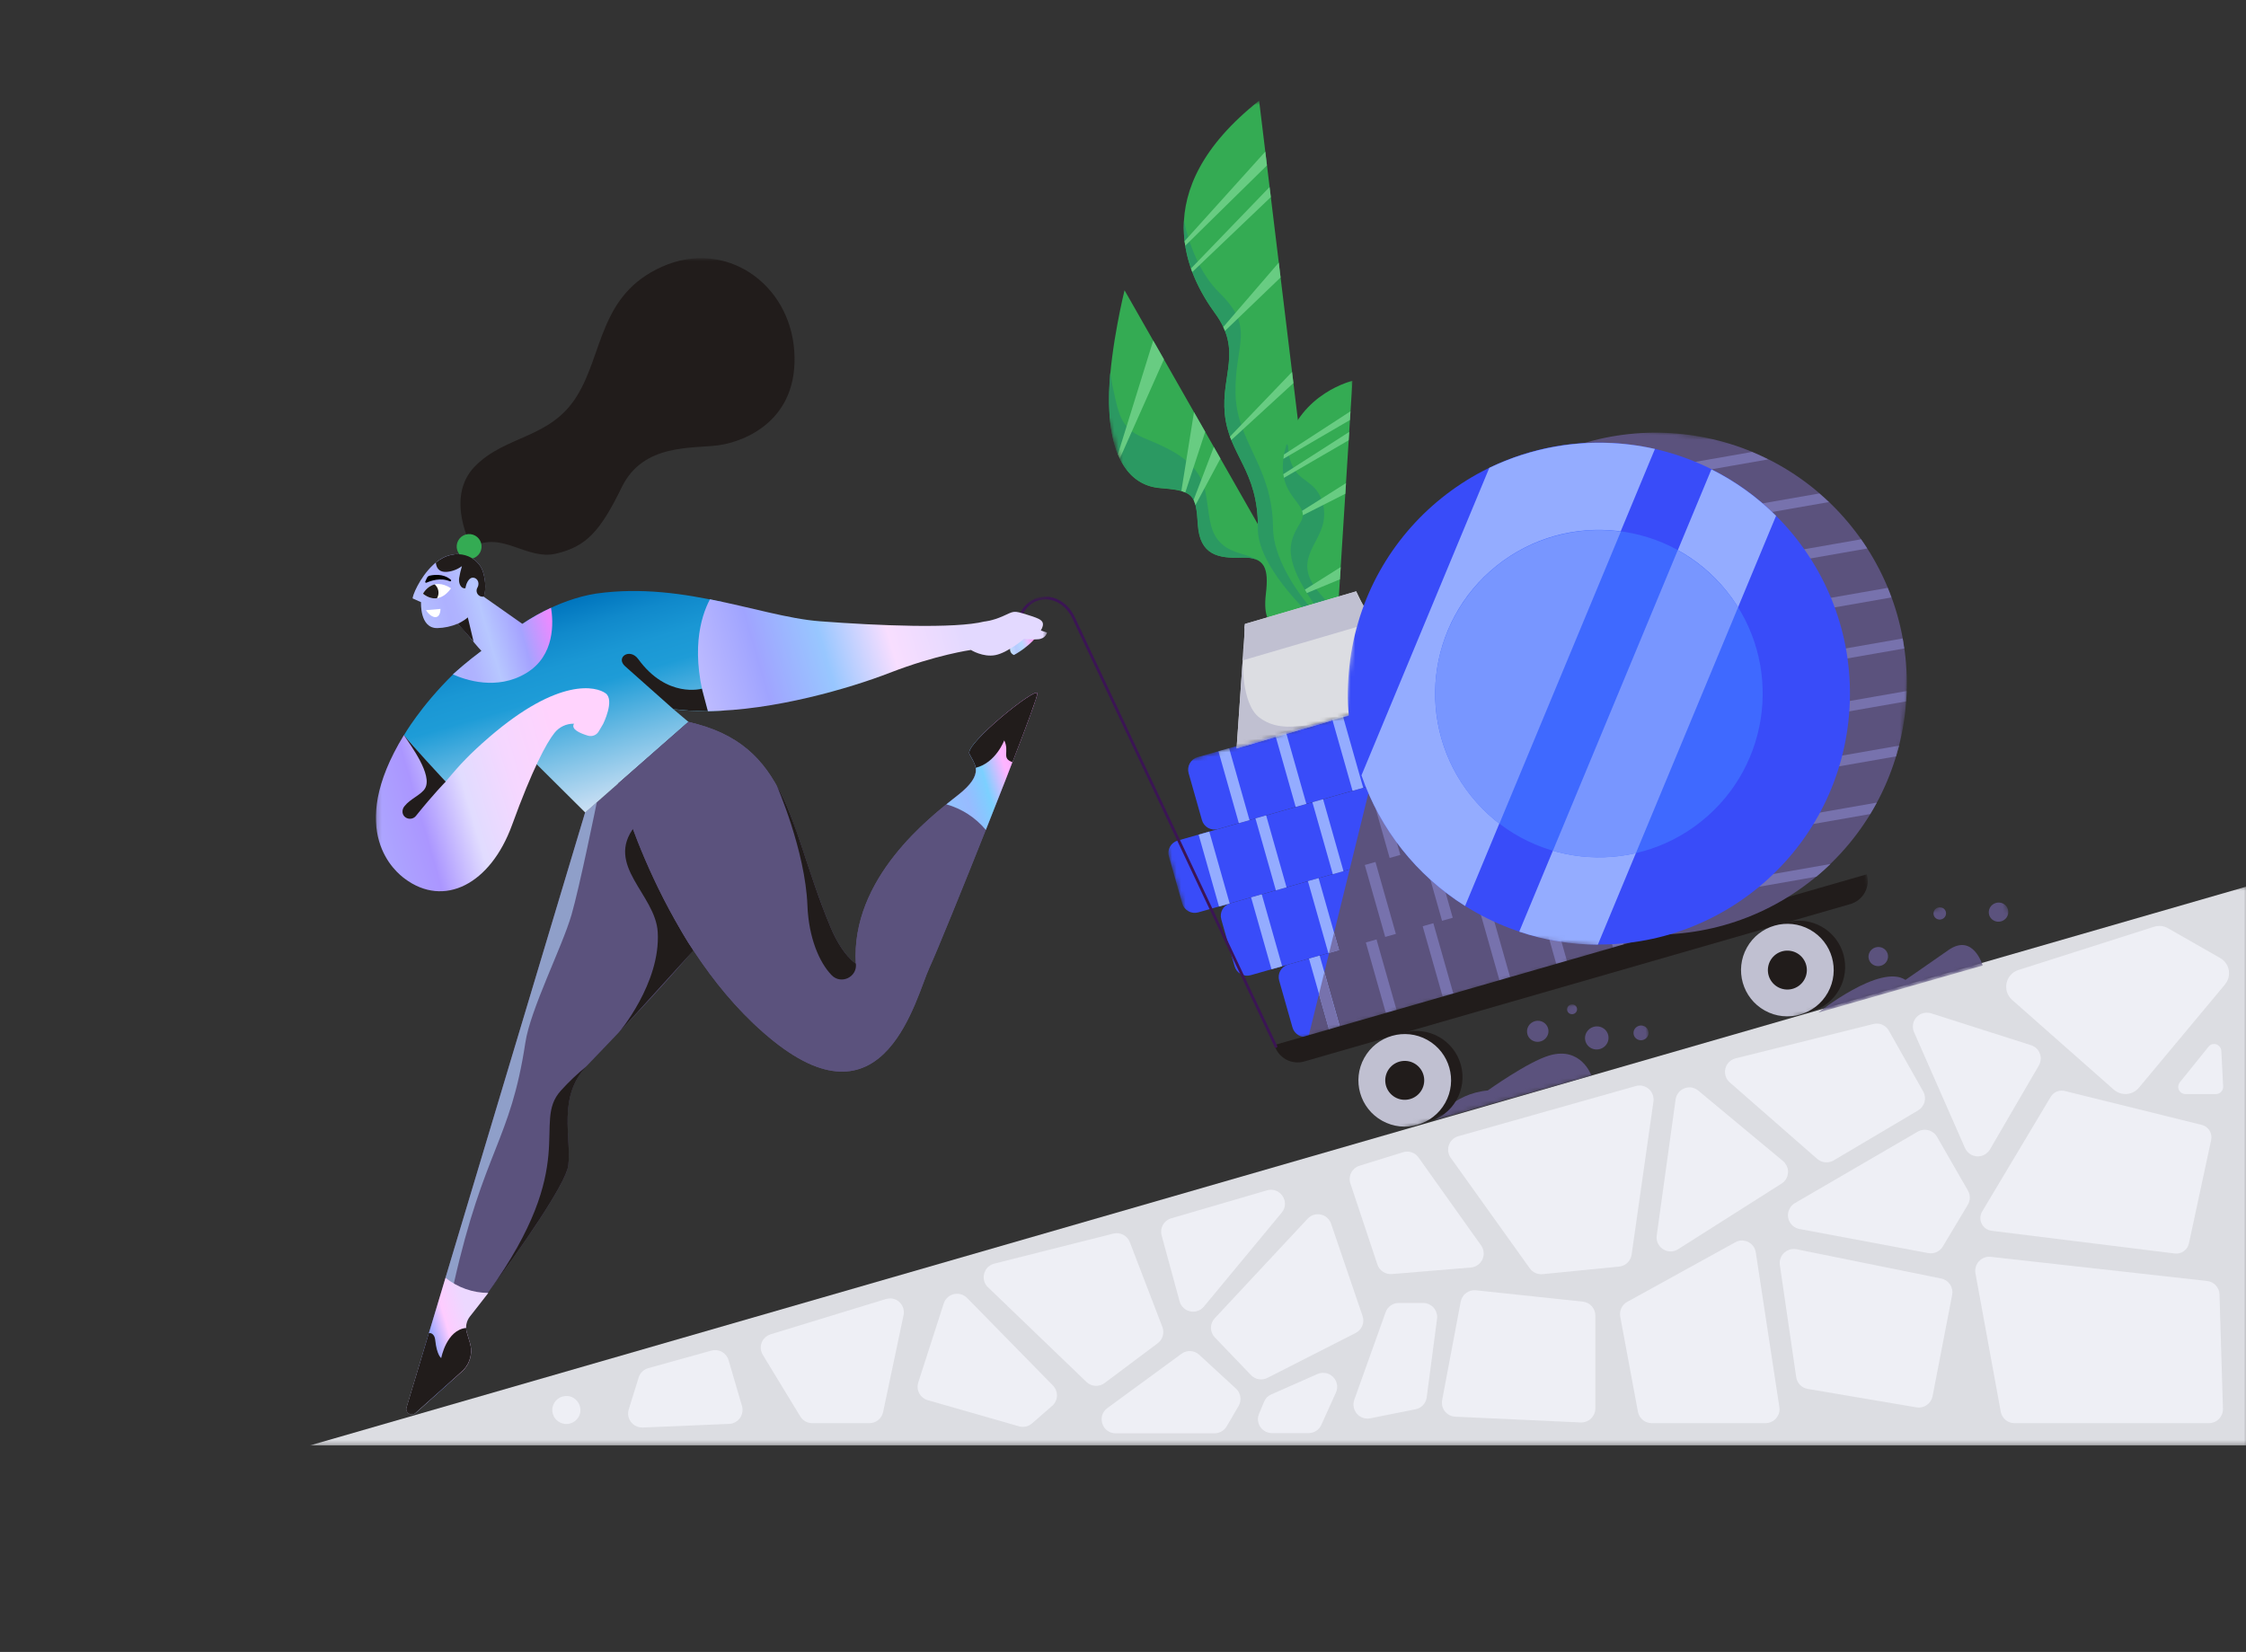 <svg width="503" height="370" viewBox="0 0 503 370" fill="none" xmlns="http://www.w3.org/2000/svg">
<rect x="0" y="0" width="503" height="370" fill="#333333" stroke="none"/>
<mask id="mask0_3060_2103" style="mask-type:luminance" maskUnits="userSpaceOnUse" x="256" y="138" width="140" height="100">
<path d="M376.971 138.644L256.392 172.852L274.695 237.368L395.274 203.161L376.971 138.644Z" fill="white"/>
</mask>
<g mask="url(#mask0_3060_2103)">
<path d="M288.476 216.034L387.883 187.749C388.624 187.541 389.417 187.636 390.088 188.012C390.76 188.388 391.256 189.014 391.467 189.755L394.453 200.271C394.66 201.012 394.566 201.806 394.191 202.478C393.816 203.15 393.19 203.646 392.45 203.857L293.043 232.142C292.302 232.35 291.51 232.255 290.838 231.879C290.166 231.503 289.671 230.876 289.459 230.136L286.474 219.62C286.266 218.879 286.36 218.085 286.735 217.413C287.11 216.741 287.736 216.245 288.476 216.034Z" fill="#394CF9"/>
<path d="M275.51 202.316L374.917 174.031C375.657 173.823 376.45 173.918 377.122 174.294C377.794 174.67 378.289 175.297 378.501 176.037L381.486 186.553C381.694 187.295 381.6 188.088 381.225 188.76C380.85 189.432 380.223 189.928 379.484 190.139L280.077 218.424C279.336 218.632 278.543 218.537 277.871 218.161C277.2 217.785 276.704 217.159 276.493 216.418L273.507 205.902C273.299 205.161 273.393 204.367 273.769 203.695C274.144 203.023 274.77 202.527 275.51 202.316Z" fill="#394CF9"/>
<path d="M263.758 188.262L363.164 159.977C363.905 159.77 364.698 159.864 365.37 160.24C366.042 160.616 366.537 161.243 366.749 161.984L369.734 172.499C369.942 173.241 369.848 174.034 369.473 174.706C369.097 175.378 368.471 175.874 367.731 176.085L268.345 204.351C267.604 204.559 266.811 204.464 266.14 204.088C265.468 203.712 264.972 203.085 264.761 202.344L261.776 191.828C261.566 191.092 261.657 190.303 262.029 189.634C262.401 188.966 263.023 188.472 263.758 188.262Z" fill="#394CF9"/>
<path d="M268.198 169.587L367.605 141.302C368.345 141.094 369.138 141.188 369.81 141.564C370.482 141.94 370.977 142.567 371.189 143.308L374.174 153.824C374.382 154.565 374.288 155.359 373.913 156.031C373.537 156.703 372.911 157.198 372.172 157.41L272.765 185.695C272.024 185.902 271.231 185.808 270.56 185.432C269.888 185.056 269.392 184.43 269.181 183.689L266.196 173.173C265.987 172.432 266.081 171.638 266.456 170.966C266.832 170.294 267.458 169.798 268.198 169.587Z" fill="#394CF9"/>
<path d="M311.475 157.282L376.521 208.4L293.045 232.163L311.475 157.282Z" fill="#5B527D"/>
<path d="M295.542 214.024L293.151 214.702L297.722 230.812L300.112 230.133L295.542 214.024Z" fill="#94ACFF"/>
<path d="M295.387 222.653L297.7 230.839L300.109 230.147L296.589 217.767L295.387 222.653Z" fill="#7772AD"/>
<path d="M308.277 210.409L305.886 211.087L310.456 227.196L312.847 226.518L308.277 210.409Z" fill="#7772AD"/>
<path d="M321.007 206.776L318.616 207.454L323.186 223.564L325.577 222.885L321.007 206.776Z" fill="#7772AD"/>
<path d="M333.736 203.142L331.345 203.82L335.915 219.93L338.306 219.252L333.736 203.142Z" fill="#7772AD"/>
<path d="M346.472 199.529L344.081 200.207L348.651 216.317L351.042 215.638L346.472 199.529Z" fill="#7772AD"/>
<path d="M359.206 195.914L356.815 196.592L361.385 212.701L363.776 212.023L359.206 195.914Z" fill="#7772AD"/>
<path d="M282.576 200.308L280.186 200.986L284.756 217.096L287.146 216.418L282.576 200.308Z" fill="#94ACFF"/>
<path d="M295.304 196.673L292.913 197.352L297.483 213.461L299.874 212.783L295.304 196.673Z" fill="#94ACFF"/>
<path d="M308.04 193.06L305.649 193.738L310.22 209.848L312.61 209.17L308.04 193.06Z" fill="#7772AD"/>
<path d="M320.775 189.446L318.384 190.124L322.954 206.234L325.345 205.555L320.775 189.446Z" fill="#7772AD"/>
<path d="M270.826 186.256L268.436 186.935L273.006 203.044L275.396 202.366L270.826 186.256Z" fill="#94ACFF"/>
<path d="M283.555 182.622L281.165 183.3L285.735 199.409L288.125 198.731L283.555 182.622Z" fill="#94ACFF"/>
<path d="M296.309 179.002L293.918 179.681L298.489 195.79L300.879 195.112L296.309 179.002Z" fill="#94ACFF"/>
<path d="M309.038 175.369L306.647 176.047L311.217 192.156L313.608 191.478L309.038 175.369Z" fill="#7772AD"/>
<path d="M275.263 167.578L272.872 168.256L277.442 184.365L279.833 183.687L275.263 167.578Z" fill="#94ACFF"/>
<path d="M287.992 163.944L285.602 164.622L290.172 180.732L292.562 180.053L287.992 163.944Z" fill="#94ACFF"/>
<path d="M300.727 160.33L298.336 161.008L302.907 177.117L305.297 176.439L300.727 160.33Z" fill="#94ACFF"/>
<path d="M371.954 192.275L369.563 192.953L374.133 209.063L376.524 208.384L371.954 192.275Z" fill="#94ACFF"/>
<path d="M384.689 188.662L382.298 189.34L386.868 205.449L389.259 204.771L384.689 188.662Z" fill="#94ACFF"/>
<path d="M333.523 185.807L331.132 186.485L335.703 202.595L338.093 201.917L333.523 185.807Z" fill="#7772AD"/>
<path d="M346.256 182.193L343.866 182.871L348.436 198.981L350.827 198.302L346.256 182.193Z" fill="#94ACFF"/>
<path d="M358.986 178.559L356.596 179.237L361.166 195.347L363.557 194.669L358.986 178.559Z" fill="#94ACFF"/>
<path d="M371.721 174.946L369.331 175.624L373.901 191.734L376.291 191.055L371.721 174.946Z" fill="#94ACFF"/>
<path d="M321.772 171.754L319.381 172.433L323.952 188.542L326.342 187.864L321.772 171.754Z" fill="#94ACFF"/>
<path d="M334.502 168.122L332.111 168.8L336.681 184.909L339.072 184.231L334.502 168.122Z" fill="#94ACFF"/>
<path d="M347.236 164.507L344.846 165.186L349.416 181.295L351.807 180.617L347.236 164.507Z" fill="#94ACFF"/>
<path d="M359.965 160.874L357.574 161.552L362.144 177.661L364.535 176.983L359.965 160.874Z" fill="#94ACFF"/>
<path d="M313.456 156.697L311.065 157.375L315.635 173.485L318.026 172.806L313.456 156.697Z" fill="#94ACFF"/>
<path d="M326.191 153.083L323.8 153.761L328.37 169.87L330.761 169.192L326.191 153.083Z" fill="#94ACFF"/>
<path d="M338.94 149.444L336.549 150.122L341.119 166.232L343.51 165.553L338.94 149.444Z" fill="#94ACFF"/>
<path d="M351.674 145.829L349.284 146.507L353.854 162.616L356.245 161.938L351.674 145.829Z" fill="#94ACFF"/>
<path d="M364.409 142.215L362.018 142.894L366.588 159.003L368.979 158.325L364.409 142.215Z" fill="#94ACFF"/>
<path d="M299.894 212.815L298.767 208.905L297.647 213.447L299.894 212.815Z" fill="#7772AD"/>
</g>
<mask id="mask1_3060_2103" style="mask-type:luminance" maskUnits="userSpaceOnUse" x="69" y="198" width="435" height="126">
<path d="M503.663 198.412H69.375V323.75H503.663V198.412Z" fill="white"/>
</mask>
<g mask="url(#mask1_3060_2103)">
<path d="M69.375 323.75L503.663 198.412V323.75H69.375Z" fill="#DCDDE2"/>
<path d="M485.527 207.901L497.223 214.576C497.672 214.831 498.067 215.172 498.383 215.58C498.7 215.988 498.933 216.455 499.068 216.952C499.203 217.45 499.239 217.97 499.172 218.482C499.105 218.993 498.938 219.487 498.679 219.933C498.564 220.131 498.434 220.321 498.292 220.501L479.02 243.612C478.69 244.011 478.284 244.341 477.826 244.583C477.367 244.825 476.865 244.973 476.348 245.02C475.832 245.066 475.311 245.01 474.817 244.854C474.322 244.698 473.864 244.445 473.468 244.111C473.445 244.088 473.399 244.066 473.377 244.043L450.622 223.952C449.839 223.258 449.364 222.284 449.3 221.241C449.236 220.199 449.589 219.173 450.281 218.39C450.751 217.86 451.357 217.468 452.033 217.255L482.365 207.584C482.884 207.409 483.435 207.346 483.98 207.401C484.526 207.456 485.053 207.627 485.527 207.901Z" fill="#EEEFF5"/>
<path d="M432.532 226.971L454.854 234.1C455.248 234.222 455.613 234.421 455.928 234.686C456.244 234.95 456.503 235.275 456.692 235.64C456.88 236.006 456.994 236.405 457.026 236.815C457.058 237.224 457.008 237.637 456.88 238.027C456.812 238.241 456.72 238.447 456.606 238.64L445.662 257.437C445.241 258.156 444.553 258.678 443.746 258.891C442.94 259.104 442.083 258.989 441.361 258.572C440.789 258.233 440.336 257.726 440.064 257.119L428.664 231.194C428.497 230.817 428.407 230.411 428.398 229.999C428.389 229.587 428.461 229.177 428.611 228.793C428.761 228.409 428.986 228.058 429.272 227.761C429.559 227.464 429.901 227.227 430.28 227.062C430.997 226.772 431.794 226.74 432.532 226.971Z" fill="#EEEFF5"/>
<path d="M459.269 245.654L443.91 271.353C443.668 271.763 443.531 272.227 443.513 272.702C443.494 273.178 443.595 273.651 443.804 274.078C444.014 274.506 444.327 274.874 444.715 275.152C445.102 275.429 445.553 275.606 446.026 275.666L487.052 280.752C487.765 280.838 488.485 280.656 489.07 280.24C489.655 279.824 490.064 279.205 490.215 278.504L495.198 255.325C495.355 254.598 495.222 253.838 494.827 253.206C494.432 252.575 493.806 252.122 493.082 251.943L462.432 244.36C461.835 244.205 461.205 244.248 460.634 244.481C460.064 244.714 459.585 245.126 459.269 245.654Z" fill="#EEEFF5"/>
<path d="M494.584 234.463L488.167 242.431C488.035 242.595 487.936 242.783 487.877 242.984C487.818 243.186 487.8 243.398 487.823 243.607C487.847 243.816 487.911 244.018 488.013 244.202C488.115 244.386 488.253 244.548 488.418 244.678C488.701 244.907 489.054 245.035 489.419 245.042H496.268C496.696 245.04 497.106 244.87 497.408 244.568C497.711 244.266 497.882 243.857 497.883 243.43V243.339L497.474 235.371C497.45 234.945 497.261 234.546 496.946 234.257C496.632 233.969 496.217 233.814 495.79 233.827C495.554 233.837 495.324 233.9 495.115 234.01C494.907 234.12 494.725 234.274 494.584 234.463Z" fill="#EEEFF5"/>
<path d="M442.409 285.201L448.074 316.19C448.205 316.912 448.587 317.566 449.153 318.035C449.719 318.504 450.433 318.759 451.169 318.755H494.698C495.53 318.753 496.328 318.423 496.916 317.835C497.505 317.248 497.836 316.452 497.838 315.622V315.531L497.064 289.923C497.043 289.168 496.747 288.445 496.232 287.89C495.718 287.335 495.019 286.985 494.265 286.904L445.844 281.501C445.435 281.455 445.02 281.49 444.624 281.605C444.229 281.719 443.859 281.911 443.538 282.168C443.216 282.426 442.949 282.744 442.751 283.105C442.554 283.465 442.429 283.862 442.386 284.271C442.336 284.58 442.344 284.895 442.409 285.201Z" fill="#EEEFF5"/>
<path d="M419.54 229.354L388.685 237.05C388.131 237.188 387.624 237.476 387.222 237.881C386.819 238.286 386.535 238.793 386.402 239.348C386.268 239.903 386.289 240.484 386.463 241.027C386.637 241.571 386.957 242.056 387.388 242.431L406.98 259.571C407.478 260.002 408.1 260.267 408.757 260.328C409.414 260.389 410.074 260.243 410.643 259.911L429.575 248.696C430.279 248.28 430.793 247.605 431.005 246.816C431.218 246.027 431.113 245.187 430.713 244.474L423.022 230.853C422.69 230.253 422.168 229.781 421.538 229.509C420.908 229.238 420.205 229.184 419.54 229.354Z" fill="#EEEFF5"/>
<path d="M433.807 254.621L440.724 266.653C441.006 267.137 441.152 267.687 441.148 268.246C441.144 268.805 440.99 269.352 440.701 269.832L435.104 279.185C434.777 279.738 434.286 280.176 433.7 280.44C433.113 280.704 432.459 280.781 431.827 280.66L402.975 275.257C402.57 275.182 402.183 275.027 401.838 274.803C401.493 274.578 401.196 274.288 400.963 273.948C400.731 273.609 400.568 273.227 400.483 272.824C400.399 272.422 400.395 272.006 400.472 271.602C400.559 271.162 400.738 270.744 400.996 270.377C401.255 270.009 401.588 269.7 401.974 269.468L429.484 253.464C429.844 253.256 430.241 253.122 430.653 253.068C431.065 253.014 431.484 253.041 431.886 253.149C432.287 253.256 432.663 253.442 432.993 253.694C433.323 253.947 433.599 254.262 433.807 254.621Z" fill="#EEEFF5"/>
<path d="M380.336 244.27L399.313 260.048C399.951 260.579 400.353 261.34 400.43 262.166C400.506 262.991 400.252 263.813 399.722 264.452C399.513 264.699 399.267 264.913 398.994 265.088L375.808 279.799C375.46 280.021 375.072 280.172 374.666 280.243C374.26 280.314 373.844 280.304 373.441 280.213C373.039 280.122 372.659 279.952 372.323 279.714C371.987 279.475 371.702 279.172 371.484 278.822C371.078 278.198 370.916 277.447 371.029 276.711L375.262 246.222C375.382 245.402 375.823 244.662 376.488 244.164C377.153 243.667 377.988 243.452 378.811 243.566C379.373 243.662 379.899 243.905 380.336 244.27Z" fill="#EEEFF5"/>
<path d="M366.34 243.249L326.589 254.486C325.789 254.712 325.113 255.246 324.708 255.97C324.302 256.693 324.201 257.548 324.427 258.345C324.518 258.689 324.672 259.012 324.882 259.299L342.608 284.089C342.93 284.537 343.365 284.891 343.868 285.118C344.371 285.345 344.925 285.437 345.475 285.383L362.609 283.681C363.308 283.611 363.964 283.309 364.472 282.824C364.979 282.338 365.309 281.697 365.407 281.002L370.299 246.699C370.414 245.878 370.199 245.044 369.7 244.381C369.201 243.718 368.46 243.278 367.637 243.158C367.204 243.086 366.759 243.117 366.34 243.249Z" fill="#EEEFF5"/>
<path d="M388.594 278.255L364.429 291.581C363.853 291.9 363.391 292.391 363.109 292.986C362.828 293.58 362.74 294.248 362.859 294.895L366.819 316.19C366.953 316.91 367.336 317.561 367.902 318.03C368.467 318.498 369.178 318.755 369.913 318.755H395.398C396.23 318.753 397.028 318.423 397.617 317.836C398.205 317.248 398.536 316.453 398.538 315.622C398.534 315.462 398.519 315.303 398.493 315.145L393.214 280.502C393.152 280.095 393.011 279.704 392.799 279.352C392.586 278.999 392.306 278.692 391.974 278.447C391.642 278.203 391.266 278.026 390.865 277.926C390.465 277.827 390.049 277.808 389.641 277.869C389.273 277.939 388.92 278.07 388.594 278.255Z" fill="#EEEFF5"/>
<path d="M402.338 279.798L434.74 286.359C435.548 286.524 436.259 287 436.719 287.684C437.179 288.368 437.351 289.205 437.197 290.014L432.805 312.716C432.648 313.521 432.181 314.232 431.506 314.699C430.83 315.165 429.998 315.35 429.188 315.213L404.841 311.082C404.187 310.973 403.585 310.659 403.123 310.185C402.66 309.712 402.361 309.103 402.269 308.448L398.606 283.34C398.486 282.519 398.696 281.683 399.19 281.016C399.684 280.348 400.423 279.902 401.245 279.776C401.608 279.715 401.978 279.723 402.338 279.798Z" fill="#EEEFF5"/>
<path d="M330.548 288.993L354.486 291.536C355.255 291.618 355.966 291.981 356.483 292.555C357 293.129 357.285 293.874 357.284 294.646V315.463C357.283 316.294 356.951 317.09 356.363 317.677C355.774 318.264 354.977 318.595 354.144 318.596H354.008L325.906 317.302C325.495 317.283 325.092 317.184 324.72 317.009C324.348 316.834 324.013 316.588 323.737 316.284C323.46 315.981 323.246 315.626 323.106 315.239C322.967 314.853 322.906 314.443 322.925 314.033C322.929 313.888 322.945 313.744 322.971 313.602L327.135 291.536C327.278 290.761 327.71 290.069 328.342 289.597C328.975 289.126 329.763 288.91 330.548 288.993Z" fill="#EEEFF5"/>
<path d="M329.433 283.885L311.707 285.361C311.007 285.414 310.31 285.233 309.724 284.847C309.139 284.46 308.7 283.89 308.476 283.227L302.423 265.065C302.161 264.279 302.223 263.422 302.594 262.681C302.965 261.941 303.616 261.377 304.403 261.115C304.426 261.115 304.448 261.092 304.471 261.092L314.21 258.073C314.84 257.873 315.519 257.88 316.145 258.092C316.772 258.305 317.313 258.712 317.691 259.253L331.708 278.959C332.187 279.636 332.377 280.476 332.237 281.293C332.096 282.11 331.636 282.839 330.957 283.317C330.51 283.641 329.983 283.837 329.433 283.885Z" fill="#EEEFF5"/>
<path d="M283.743 266.609L262.286 272.874C261.499 273.102 260.833 273.63 260.433 274.344C260.033 275.058 259.93 275.9 260.147 276.688L264.174 291.467C264.281 291.864 264.466 292.236 264.717 292.562C264.968 292.887 265.281 293.16 265.639 293.365C265.996 293.57 266.39 293.702 266.799 293.754C267.207 293.806 267.622 293.777 268.02 293.669C268.648 293.51 269.207 293.151 269.613 292.648L287.042 271.603C289.022 269.242 286.701 265.746 283.743 266.609Z" fill="#EEEFF5"/>
<path d="M298.1 274.077L305.154 294.759C305.397 295.471 305.374 296.246 305.089 296.942C304.805 297.639 304.279 298.21 303.607 298.55L283.856 308.607C283.258 308.916 282.575 309.024 281.911 308.913C281.246 308.803 280.635 308.48 280.17 307.994L272.07 299.549C271.513 298.974 271.201 298.207 271.196 297.408C271.192 296.609 271.497 295.839 272.047 295.258L292.844 272.965C293.211 272.567 293.676 272.272 294.193 272.107C294.709 271.943 295.259 271.916 295.79 272.028C296.32 272.14 296.812 272.388 297.217 272.747C297.622 273.107 297.927 273.565 298.1 274.077Z" fill="#EEEFF5"/>
<path d="M313.255 291.831H318.716C319.548 291.833 320.346 292.163 320.934 292.751C321.523 293.338 321.854 294.134 321.856 294.964C321.86 295.101 321.852 295.237 321.833 295.373L319.512 312.989C319.428 313.638 319.141 314.245 318.692 314.722C318.242 315.198 317.654 315.522 317.009 315.645L306.861 317.666C306.456 317.746 306.039 317.745 305.635 317.664C305.23 317.583 304.845 317.423 304.503 317.193C304.16 316.963 303.867 316.668 303.639 316.324C303.411 315.981 303.253 315.596 303.175 315.191C303.064 314.639 303.103 314.067 303.289 313.534L310.32 293.897C310.535 293.292 310.932 292.768 311.458 292.398C311.984 292.028 312.612 291.83 313.255 291.831Z" fill="#EEEFF5"/>
<path d="M284.676 312.331L295.052 307.745C295.812 307.41 296.675 307.389 297.451 307.687C298.227 307.984 298.854 308.577 299.193 309.334C299.373 309.734 299.466 310.167 299.466 310.605C299.466 311.044 299.373 311.477 299.193 311.877L295.916 319.141C295.67 319.688 295.27 320.153 294.766 320.479C294.261 320.805 293.673 320.979 293.072 320.98H284.858C284.026 320.979 283.228 320.648 282.639 320.061C282.051 319.474 281.719 318.678 281.718 317.847C281.722 317.434 281.807 317.025 281.968 316.644L283.106 313.943C283.245 313.582 283.456 313.254 283.726 312.977C283.996 312.7 284.319 312.48 284.676 312.331Z" fill="#EEEFF5"/>
<path d="M268.565 303.432L276.802 311.014C277.328 311.498 277.673 312.146 277.781 312.852C277.888 313.557 277.752 314.278 277.394 314.896L274.709 319.482C274.431 319.952 274.035 320.341 273.56 320.612C273.085 320.882 272.548 321.025 272.001 321.026H249.861C246.835 321.026 245.561 317.167 247.996 315.373L264.583 303.228C265.165 302.789 265.884 302.569 266.612 302.607C267.34 302.644 268.032 302.936 268.565 303.432Z" fill="#EEEFF5"/>
<path d="M260.328 297.233L253.024 278.209C252.75 277.491 252.22 276.9 251.535 276.548C250.851 276.196 250.061 276.108 249.315 276.302L222.67 283.021C222.27 283.123 221.893 283.302 221.562 283.548C221.231 283.795 220.952 284.104 220.74 284.458C220.529 284.812 220.39 285.204 220.33 285.612C220.271 286.02 220.293 286.436 220.395 286.835C220.526 287.403 220.828 287.918 221.259 288.311L243.308 309.515C243.846 310.033 244.552 310.343 245.299 310.389C246.045 310.435 246.784 310.213 247.381 309.764L259.259 300.865C259.809 300.458 260.21 299.883 260.403 299.228C260.596 298.572 260.57 297.872 260.328 297.233Z" fill="#EEEFF5"/>
<path d="M216.571 290.695L235.821 310.332C236.4 310.927 236.72 311.726 236.712 312.555C236.703 313.384 236.367 314.176 235.776 314.759C235.736 314.804 235.69 314.842 235.639 314.873L231.134 318.8C230.739 319.147 230.264 319.389 229.751 319.504C229.238 319.619 228.704 319.603 228.199 319.458L207.765 313.601C207.369 313.488 206.998 313.297 206.676 313.04C206.353 312.783 206.085 312.465 205.886 312.105C205.687 311.744 205.562 311.347 205.517 310.938C205.473 310.528 205.51 310.114 205.626 309.719C205.626 309.697 205.649 309.651 205.649 309.629L211.36 291.921C211.489 291.53 211.693 291.169 211.961 290.857C212.23 290.545 212.557 290.289 212.925 290.103C213.293 289.918 213.693 289.806 214.104 289.775C214.515 289.745 214.928 289.795 215.32 289.923C215.79 290.083 216.218 290.347 216.571 290.695Z" fill="#EEEFF5"/>
<path d="M198.346 290.969L172.588 298.846C172.194 298.965 171.828 299.161 171.51 299.422C171.192 299.683 170.929 300.004 170.737 300.368C170.544 300.731 170.426 301.128 170.388 301.537C170.35 301.946 170.395 302.359 170.518 302.751C170.591 302.999 170.698 303.236 170.836 303.455L179.233 317.257C179.514 317.715 179.909 318.094 180.379 318.356C180.849 318.618 181.379 318.756 181.918 318.756H194.705C195.427 318.755 196.127 318.506 196.686 318.052C197.245 317.597 197.631 316.964 197.777 316.259L202.351 294.578C202.525 293.765 202.368 292.917 201.916 292.219C201.464 291.521 200.753 291.031 199.939 290.855C199.406 290.778 198.863 290.817 198.346 290.969Z" fill="#EEEFF5"/>
<path d="M163.169 304.657L166.173 314.919C166.403 315.716 166.307 316.573 165.906 317.3C165.506 318.028 164.832 318.567 164.034 318.801C163.798 318.873 163.553 318.912 163.306 318.914L143.942 319.732C143.11 319.762 142.3 319.465 141.687 318.904C141.074 318.343 140.706 317.564 140.665 316.735C140.642 316.381 140.688 316.026 140.802 315.691L143.032 308.517C143.186 308.015 143.466 307.561 143.844 307.196C144.222 306.83 144.686 306.566 145.193 306.428L159.324 302.501C160.12 302.281 160.971 302.384 161.692 302.788C162.412 303.192 162.943 303.864 163.169 304.657Z" fill="#EEEFF5"/>
<path d="M124.963 318.323C125.568 318.771 126.315 318.988 127.066 318.933C127.818 318.879 128.525 318.558 129.059 318.028C131.335 315.758 129.127 311.944 126.01 312.784C125.611 312.892 125.237 313.078 124.909 313.33C124.582 313.583 124.308 313.897 124.103 314.256C123.898 314.615 123.766 315.01 123.714 315.42C123.663 315.829 123.693 316.245 123.803 316.643C123.983 317.32 124.393 317.914 124.963 318.323Z" fill="#EEEFF5"/>
</g>
<mask id="mask2_3060_2103" style="mask-type:luminance" maskUnits="userSpaceOnUse" x="403" y="199" width="50" height="28">
<path d="M448.397 199.165L403.036 212.12L407.227 226.796L452.588 213.84L448.397 199.165Z" fill="white"/>
</mask>
<g mask="url(#mask2_3060_2103)">
<path d="M407.226 226.795C407.226 226.795 421.064 215.736 426.735 219.472C426.735 219.472 430.103 217.164 436.351 212.798C441.926 208.907 444.031 216.26 444.031 216.26L407.226 226.795Z" fill="#5B527D"/>
<path d="M435.825 204.54C435.81 203.781 435.168 203.185 434.392 203.209C433.616 203.234 432.999 203.87 433.014 204.63C433.029 205.39 433.671 205.986 434.447 205.961C435.223 205.936 435.84 205.3 435.825 204.54Z" fill="#5B527D"/>
<path d="M446.992 202.239C447.409 202.12 447.851 202.123 448.263 202.25C448.674 202.377 449.036 202.621 449.304 202.951C449.571 203.281 449.731 203.683 449.764 204.105C449.797 204.527 449.701 204.951 449.489 205.323C449.276 205.696 448.957 205.999 448.571 206.196C448.184 206.392 447.749 206.473 447.319 206.427C446.889 206.382 446.484 206.213 446.156 205.941C445.827 205.669 445.589 205.307 445.473 204.9C445.317 204.354 445.389 203.767 445.674 203.269C445.959 202.77 446.433 202.399 446.992 202.239Z" fill="#5B527D"/>
<path d="M421.233 216.304C422.398 215.971 423.079 214.78 422.755 213.644C422.43 212.508 421.223 211.856 420.058 212.189C418.893 212.521 418.212 213.712 418.537 214.848C418.861 215.985 420.069 216.636 421.233 216.304Z" fill="#5B527D"/>
</g>
<mask id="mask3_3060_2103" style="mask-type:luminance" maskUnits="userSpaceOnUse" x="316" y="220" width="55" height="31">
<path d="M366.319 220.905L316.905 234.826L321.42 250.852L370.834 236.931L366.319 220.905Z" fill="white"/>
</mask>
<g mask="url(#mask3_3060_2103)">
<path d="M321.42 250.852C321.42 250.852 325.342 244.953 333.189 244.238C333.189 244.238 342.227 237.772 347.046 236.38C354.134 234.34 356.391 240.883 356.391 240.883L321.42 250.852Z" fill="#5B527D"/>
<path d="M343.726 228.722C344.184 228.59 344.669 228.593 345.122 228.732C345.574 228.87 345.973 229.138 346.267 229.501C346.562 229.864 346.74 230.305 346.777 230.77C346.815 231.235 346.711 231.701 346.479 232.111C346.248 232.521 345.898 232.856 345.474 233.073C345.051 233.29 344.573 233.379 344.101 233.33C343.628 233.281 343.183 233.096 342.821 232.797C342.46 232.498 342.197 232.1 342.068 231.653C341.982 231.356 341.957 231.044 341.993 230.736C342.03 230.428 342.129 230.129 342.283 229.857C342.437 229.585 342.643 229.345 342.891 229.15C343.139 228.955 343.423 228.81 343.726 228.722Z" fill="#5B527D"/>
<path d="M351.77 225.004C351.983 224.942 352.21 224.943 352.42 225.008C352.631 225.073 352.817 225.197 352.954 225.366C353.092 225.535 353.175 225.741 353.192 225.958C353.21 226.174 353.161 226.392 353.053 226.583C352.945 226.774 352.782 226.93 352.585 227.031C352.388 227.132 352.165 227.174 351.945 227.151C351.725 227.128 351.517 227.042 351.349 226.903C351.18 226.764 351.058 226.578 350.997 226.369C350.917 226.09 350.953 225.789 351.097 225.533C351.242 225.277 351.484 225.086 351.77 225.004Z" fill="#5B527D"/>
<path d="M356.883 229.989C357.385 229.844 357.918 229.848 358.414 230C358.91 230.152 359.347 230.445 359.671 230.843C359.994 231.242 360.189 231.726 360.23 232.236C360.272 232.746 360.158 233.258 359.903 233.707C359.649 234.157 359.265 234.524 358.801 234.762C358.336 235 357.812 235.099 357.294 235.045C356.776 234.991 356.287 234.787 355.89 234.46C355.493 234.132 355.206 233.695 355.064 233.204C354.969 232.879 354.941 232.537 354.982 232.199C355.022 231.861 355.13 231.533 355.299 231.235C355.468 230.936 355.695 230.672 355.966 230.458C356.238 230.245 356.55 230.085 356.883 229.989Z" fill="#5B527D"/>
<path d="M367.052 229.757C367.371 229.664 367.711 229.667 368.027 229.764C368.343 229.861 368.622 230.048 368.828 230.301C369.034 230.555 369.158 230.864 369.184 231.188C369.211 231.513 369.138 231.84 368.976 232.126C368.814 232.413 368.57 232.647 368.274 232.798C367.978 232.95 367.643 233.012 367.313 232.978C366.983 232.944 366.672 232.814 366.419 232.605C366.166 232.397 365.983 232.118 365.892 231.805C365.771 231.386 365.825 230.935 366.042 230.55C366.26 230.166 366.623 229.881 367.052 229.757Z" fill="#5B527D"/>
</g>
<mask id="mask4_3060_2103" style="mask-type:luminance" maskUnits="userSpaceOnUse" x="231" y="21" width="93" height="149">
<path d="M284.299 21.867L231.482 37.343L270.236 169.607L323.053 154.131L284.299 21.867Z" fill="white"/>
</mask>
<g mask="url(#mask4_3060_2103)">
<path d="M251.846 65.019L293.108 137.418L284.638 139.35C284.638 139.35 282.832 138.583 283.501 132.963C284.17 127.343 283.326 124.702 278.088 124.898C272.851 125.094 268.73 124.33 268.285 117.557C267.839 110.784 267.404 109.925 259.83 109.326C252.257 108.728 248.01 101.223 248.413 87.805C248.707 77.674 251.846 65.019 251.846 65.019Z" fill="#34AB53"/>
<path d="M266.134 110.651C266.214 110.692 266.288 110.747 266.35 110.813C266.405 110.853 266.459 110.894 266.496 110.925L266.609 111.019C266.687 111.094 266.749 111.161 266.811 111.227C266.846 111.261 266.876 111.3 266.901 111.342C266.966 111.421 267.019 111.504 267.085 111.584C267.202 111.756 267.303 111.938 267.386 112.129L267.516 112.429C267.613 112.711 267.7 113.009 267.771 113.299C267.791 113.359 267.805 113.421 267.811 113.484C267.855 113.683 267.886 113.885 267.921 114.1C267.927 114.169 267.95 114.247 267.956 114.315C267.99 114.531 268.02 114.775 268.049 115.02L268.079 115.265C268.148 115.935 268.201 116.695 268.251 117.54C268.696 124.313 272.817 125.077 278.055 124.881C279.617 124.818 280.776 125.014 281.642 125.464L281.609 125.446C278.652 123.692 274.968 124.081 272.456 120.52C270.384 117.591 270.744 112.315 269.594 108.777C267.868 103.464 262.556 100.752 257.591 98.699C255.696 97.916 253.741 97.122 252.371 95.579C250.87 93.877 250.273 91.502 249.75 89.19C249.328 87.313 248.927 85.416 248.643 83.484C248.605 83.834 248.583 84.192 248.557 84.538L248.559 84.594C248.529 84.927 248.504 85.272 248.487 85.601L248.484 85.687C248.467 86.016 248.438 86.348 248.434 86.673L248.427 86.746L248.389 87.771C248.358 88.823 248.355 89.824 248.374 90.805C248.389 91.195 248.401 91.572 248.416 91.962C248.425 92.185 248.434 92.407 248.456 92.626C248.475 92.931 248.493 93.235 248.525 93.536C248.649 95.084 248.883 96.621 249.223 98.136C249.33 98.597 249.446 99.042 249.559 99.474C249.827 100.432 250.168 101.369 250.577 102.276C250.628 102.401 250.692 102.524 250.739 102.637C250.915 102.994 251.086 103.338 251.284 103.675C251.343 103.786 251.407 103.894 251.477 103.998C251.728 104.417 252.002 104.821 252.298 105.209C252.367 105.301 252.45 105.39 252.519 105.482C252.808 105.843 253.12 106.184 253.454 106.504C253.611 106.663 253.777 106.811 253.952 106.95C254.118 107.085 254.302 107.228 254.481 107.359C255.282 107.948 256.17 108.411 257.113 108.729C257.223 108.767 257.317 108.796 257.427 108.835C257.859 108.969 258.301 109.075 258.748 109.152C259.089 109.207 259.443 109.258 259.789 109.283C260.267 109.326 260.716 109.364 261.122 109.4C261.643 109.445 262.126 109.5 262.582 109.564L262.846 109.599C263.429 109.678 264.007 109.796 264.574 109.953L264.713 109.996C265.211 110.158 265.688 110.378 266.134 110.651Z" fill="#2B9962"/>
<path d="M251.752 66.145L251.534 66.364L251.494 66.517C251.571 66.395 251.662 66.27 251.752 66.145Z" fill="#2B9962"/>
<path d="M281.984 22.544L295.875 136.931L293.122 137.414C293.122 137.414 281.355 126.505 281.715 118.144C281.773 105.236 275.211 102.016 274.299 92.689C273.449 84.006 278.243 78.586 272.151 70.227C266.059 61.868 256.181 42.996 281.984 22.544Z" fill="#34AB53"/>
<path d="M293.109 137.418L294.451 137.18C289.983 132.29 285.144 124.593 285.101 118.28C285.004 104.262 276.845 99.115 276.693 87.945C276.553 76.771 281.197 73.537 273.109 65.594C268.511 61.08 266.248 54.417 265.146 49.499C264.678 58.456 268.947 65.799 272.16 70.211C278.252 78.57 273.459 83.99 274.295 92.677C275.203 101.991 281.77 105.224 281.711 118.132C281.356 126.506 293.109 137.418 293.109 137.418Z" fill="#2B9962"/>
<path d="M299.419 140.26L302.884 85.3C302.884 85.3 291.404 87.945 288.037 99.822C284.669 111.699 294.033 112.337 291.239 117.016C288.445 121.695 286.328 125.457 298.061 140.348L299.419 140.26Z" fill="#34AB53"/>
<path d="M296.482 133.95C294.597 131.854 292.604 129.437 292.781 126.426C292.945 123.42 295.215 120.853 296.125 117.937C297.127 114.755 296.335 111.184 294.156 109.047C293.163 108.07 291.92 107.391 290.914 106.418C289.578 105.133 288.938 103.432 288.584 101.55C288.396 100.52 288.645 99.588 288.134 99.484C288.093 99.594 288.06 99.707 288.036 99.823C284.668 111.7 294.033 112.337 291.238 117.016C288.54 121.54 286.456 125.222 297.025 139.032C297.86 138.844 298.696 138.613 299.528 138.369L299.593 137.434L296.482 133.95Z" fill="#2B9962"/>
<path d="M315.329 156.394L303.741 132.457L278.867 139.746L276.945 167.641" fill="#DCDDE2"/>
<path d="M278.336 147.382C278.336 147.382 277.908 157.581 282.006 160.677C287.633 164.946 295.421 162.227 315.328 156.394L276.931 167.645L278.336 147.382Z" fill="#C0C0D1"/>
<path d="M305.323 135.544C304.731 134.534 303.966 133.561 303.733 132.431L278.755 139.75C278.729 139.997 278.689 140.248 278.663 140.496C278.683 140.659 278.693 140.839 278.7 141.006C278.674 142.028 278.649 143.05 278.581 144.07C278.547 144.531 278.456 144.994 278.422 145.455C278.399 145.955 278.428 146.439 278.392 146.943C278.377 147.214 278.322 147.482 278.229 147.737C278.258 147.794 278.28 147.854 278.296 147.915L307.019 139.499C306.46 138.17 306.036 136.772 305.323 135.544Z" fill="#C0C0D1"/>
<path d="M250.78 102.722L250.357 101.761L258.267 76.282L260.669 80.481L250.78 102.722Z" fill="#68CC82"/>
<path d="M265.44 55.033L265.294 54.005L283.367 33.959L283.735 37.05L265.44 55.033Z" fill="#68CC82"/>
<path d="M267.011 60.928L266.724 60.139L284.321 41.894L284.601 44.151L267.011 60.928Z" fill="#68CC82"/>
<path d="M274.334 74.111L273.963 73.233L286.385 58.816L286.784 62.151L274.334 74.111Z" fill="#68CC82"/>
<path d="M275.751 98.562L275.454 97.79L289.353 83.305L289.662 85.807L275.751 98.562Z" fill="#68CC82"/>
<path d="M265.452 110.3L264.573 109.951L267.398 92.316L269.913 96.708L265.452 110.3Z" fill="#68CC82"/>
<path d="M267.744 113.108L267.32 111.951L271.844 100.115L273.321 102.697L267.744 113.108Z" fill="#68CC82"/>
<path d="M287.415 102.766L287.541 101.8L302.439 92.123L302.319 94.074L287.415 102.766Z" fill="#68CC82"/>
<path d="M287.549 107.023L287.395 106.209L302.157 96.741L302.04 98.607L287.549 107.023Z" fill="#68CC82"/>
<path d="M291.771 115.41C291.78 115.239 291.768 115.067 291.734 114.899C291.686 114.688 291.606 114.415 291.606 114.415L301.437 108.21L301.287 110.593L291.771 115.41Z" fill="#68CC82"/>
<path d="M292.68 132.824L292.232 132.067L300.253 127.012L300.082 129.753L292.68 132.824Z" fill="#68CC82"/>
</g>
<mask id="mask5_3060_2103" style="mask-type:luminance" maskUnits="userSpaceOnUse" x="225" y="89" width="201" height="179">
<path d="M387.754 89.542L225.421 135.862L262.984 267.508L425.318 221.188L387.754 89.542Z" fill="white"/>
</mask>
<g mask="url(#mask5_3060_2103)">
<path d="M285.417 234.062L418.081 195.824C418.476 197.197 418.308 198.67 417.615 199.92C416.922 201.171 415.761 202.096 414.387 202.492L292.09 237.746C290.716 238.141 289.24 237.975 287.989 237.284C286.738 236.593 285.812 235.434 285.417 234.062Z" fill="#211C1B"/>
<path d="M405.569 226.565C406.887 226.207 408.121 225.593 409.201 224.758C410.282 223.923 411.186 222.883 411.863 221.698C412.54 220.513 412.976 219.207 413.147 217.853C413.317 216.5 413.218 215.127 412.856 213.812C412.494 212.498 411.875 211.268 411.035 210.193C410.196 209.118 409.152 208.22 407.963 207.549C406.775 206.879 405.465 206.449 404.11 206.285C402.754 206.121 401.38 206.226 400.065 206.594C399.985 206.614 399.906 206.633 399.846 206.653L397.423 207.36L403.146 227.272L405.569 226.565Z" fill="#211C1B"/>
<path d="M409.355 222.308C412.142 217.304 410.342 210.995 405.333 208.215C400.325 205.436 394.006 207.239 391.219 212.242C388.432 217.246 390.232 223.556 395.24 226.336C400.248 229.115 406.568 227.312 409.355 222.308Z" fill="#C0C0D1"/>
<path d="M404.602 217.934C404.968 215.554 403.334 213.329 400.951 212.965C398.568 212.601 396.339 214.235 395.973 216.615C395.606 218.995 397.241 221.22 399.624 221.584C402.007 221.948 404.235 220.314 404.602 217.934Z" fill="#211C1B"/>
<path d="M319.88 251.259C321.198 250.902 322.432 250.287 323.513 249.452C324.593 248.617 325.497 247.577 326.174 246.392C326.851 245.207 327.287 243.901 327.458 242.548C327.628 241.194 327.529 239.821 327.167 238.506C326.805 237.192 326.186 235.962 325.346 234.887C324.507 233.812 323.463 232.914 322.274 232.243C321.086 231.573 319.776 231.143 318.421 230.979C317.065 230.815 315.691 230.92 314.375 231.288C314.296 231.308 314.217 231.328 314.157 231.347L311.734 232.054L317.457 251.966L319.88 251.259Z" fill="#211C1B"/>
<path d="M323.665 247.003C326.452 241.999 324.652 235.689 319.644 232.909C314.636 230.13 308.317 231.933 305.53 236.937C302.742 241.941 304.543 248.25 309.551 251.03C314.559 253.809 320.878 252.006 323.665 247.003Z" fill="#C0C0D1"/>
<path d="M317.856 244.869C319.46 243.07 319.3 240.314 317.499 238.714C315.699 237.114 312.939 237.276 311.336 239.076C309.733 240.875 309.893 243.631 311.693 245.231C313.494 246.83 316.253 246.669 317.856 244.869Z" fill="#211C1B"/>
<path d="M285.837 234.678C285.766 234.698 285.691 234.692 285.624 234.662C285.557 234.632 285.503 234.578 285.471 234.512L240.156 138.512C238.825 135.68 236.248 134.015 233.592 134.269C231.075 134.51 229.115 136.44 228.353 139.432C227.797 141.622 228.506 144.403 228.513 144.43C228.532 144.51 228.52 144.594 228.478 144.664C228.437 144.735 228.37 144.787 228.291 144.809C228.251 144.819 228.21 144.822 228.17 144.816C228.129 144.811 228.09 144.797 228.055 144.777C228.02 144.756 227.989 144.729 227.964 144.696C227.939 144.664 227.921 144.627 227.911 144.587C227.88 144.467 227.154 141.627 227.75 139.28C228.58 136.023 230.742 133.918 233.533 133.651C236.453 133.371 239.274 135.175 240.719 138.247L286.034 234.247C286.069 234.321 286.073 234.407 286.045 234.484C286.017 234.562 285.96 234.625 285.885 234.66C285.87 234.667 285.854 234.673 285.837 234.678Z" fill="#3B1554"/>
</g>
<mask id="mask6_3060_2103" style="mask-type:luminance" maskUnits="userSpaceOnUse" x="295" y="89" width="138" height="130">
<path d="M432.908 103.44L308.795 89.667L295.991 205.046L420.104 218.819L432.908 103.44Z" fill="white"/>
</mask>
<g mask="url(#mask6_3060_2103)">
<path d="M405.943 197C430.184 177.606 434.109 142.236 414.71 117.999C395.31 93.762 359.931 89.836 335.69 109.23C311.448 128.624 307.523 163.994 326.923 188.231C346.323 212.468 381.701 216.394 405.943 197Z" fill="#5B527D"/>
<path d="M375.021 106.561L395.989 102.893C394.813 102.291 393.588 101.748 392.361 101.227L374.625 104.333L375.021 106.561Z" fill="#7772AD"/>
<path d="M407.435 110.523L379.566 115.396L379.961 117.624L409.577 112.452C408.881 111.776 408.159 111.139 407.435 110.523Z" fill="#7772AD"/>
<path d="M416.791 120.791L390.449 125.404L390.844 127.632L418.169 122.849C417.731 122.158 417.273 121.465 416.791 120.791Z" fill="#7772AD"/>
<path d="M422.758 131.666L401.332 135.412L401.727 137.64L423.591 133.814C423.327 133.099 423.064 132.385 422.758 131.666Z" fill="#7772AD"/>
<path d="M406.886 148.662L426.456 145.245C426.371 144.658 426.286 144.07 426.183 143.459L426.105 143.001L406.491 146.434L406.886 148.662Z" fill="#7772AD"/>
<path d="M384.743 162.157L385.138 164.385L426.898 157.093C426.961 156.329 426.982 155.56 427.006 154.771L384.743 162.157Z" fill="#7772AD"/>
<path d="M386.777 173.731L387.173 175.959L424.63 169.41C424.87 168.602 425.086 167.812 425.305 167.001L386.777 173.731Z" fill="#7772AD"/>
<path d="M388.794 185.282L389.189 187.51L418.85 182.322C419.351 181.478 419.851 180.635 420.312 179.765L388.794 185.282Z" fill="#7772AD"/>
<path d="M390.829 196.857L391.224 199.085L406.776 196.357C407.862 195.449 408.932 194.497 409.94 193.517L390.829 196.857Z" fill="#7772AD"/>
<path d="M351.886 211.207C382.745 214.631 410.537 192.397 413.96 161.546C417.384 130.694 395.143 102.907 364.284 99.483C333.425 96.058 305.633 118.292 302.209 149.144C298.786 179.996 321.027 207.782 351.886 211.207Z" fill="#394CF9"/>
<path d="M348.397 100.01C343.249 100.914 338.249 102.521 333.539 104.785L304.906 173.66C309.07 185.776 317.259 196.1 328.11 202.915L370.632 100.55C363.33 98.899 355.771 98.716 348.397 100.01Z" fill="#94ACFF"/>
<path d="M357.84 211.588L397.756 115.53C393.517 111.309 388.628 107.796 383.276 105.122L340.237 208.671C345.91 210.584 351.854 211.569 357.84 211.588Z" fill="#94ACFF"/>
<path d="M381.001 183.975C396.817 171.322 399.377 148.247 386.721 132.434C374.064 116.622 350.983 114.061 335.168 126.713C319.353 139.366 316.792 162.441 329.448 178.254C342.105 194.066 365.186 196.627 381.001 183.975Z" fill="#3F69FF"/>
<path d="M375.74 123.236L347.772 190.558C353.177 192.139 358.872 192.456 364.418 191.484C365.074 191.364 365.73 191.244 366.369 191.08L389.249 136.02C385.907 130.679 381.257 126.28 375.74 123.236Z" fill="#7896FF"/>
<path d="M351.764 119.27C331.823 122.752 318.472 141.741 321.954 161.698C323.541 170.763 328.478 178.901 335.787 184.496L362.989 119.059C359.259 118.539 355.471 118.61 351.764 119.27Z" fill="#7896FF"/>
</g>
<mask id="mask7_3060_2103" style="mask-type:luminance" maskUnits="userSpaceOnUse" x="84" y="57" width="151" height="260">
<path d="M234.491 57.813H84.178V316.814H234.491V57.813Z" fill="white"/>
</mask>
<g mask="url(#mask7_3060_2103)">
<path d="M226.222 145.03C226.222 145.03 225.958 146.256 227.07 146.708C227.07 146.708 231.063 144.672 233.097 141.241L228.972 142.052L226.222 145.03Z" fill="url(#paint0_linear_3060_2103)"/>
<path d="M154.172 161.676L131.041 181.979L91.052 315.24C91.005 315.394 90.989 315.557 91.005 315.718C91.022 315.879 91.07 316.035 91.147 316.177C91.224 316.319 91.329 316.444 91.454 316.545C91.581 316.647 91.725 316.722 91.881 316.767C92.082 316.824 92.294 316.83 92.498 316.783C92.702 316.737 92.891 316.641 93.049 316.503L103.446 307.171C104.313 306.393 104.942 305.385 105.262 304.265C105.582 303.144 105.579 301.956 105.254 300.837L104.539 298.424C104.362 297.815 104.334 297.172 104.455 296.549C104.576 295.926 104.844 295.341 105.236 294.842C109.945 288.904 126.615 266.264 127.255 261.042C128.009 254.934 124.75 245.621 131.38 238.759C139.819 229.993 162.875 206.241 169.58 193.459C176.286 180.678 170.861 165.729 154.172 161.676Z" fill="#5B527D"/>
<path d="M131.041 181.979L133.659 179.679C133.659 179.679 129.798 198.7 127.989 204.902C125.861 212.216 118.778 226.034 117.648 233.575C114.295 255.669 108.418 257.365 101.637 287.471C101.505 288.018 99.772 286.189 99.772 286.189L131.041 181.979Z" fill="#8F9FC9"/>
<path d="M142.119 185.165C142.119 185.165 149.522 204.865 155.304 212.877L138.502 231.37C138.502 231.37 147.996 220.248 147.299 208.767C146.809 200.303 135.376 193.837 142.119 185.165Z" fill="#211C1B"/>
<path d="M133.509 132.946C124.581 134.322 116.99 139.733 116.99 139.733C106.667 146.048 101.469 151.043 101.469 151.043C94.16 158.207 90.468 164.673 90.468 164.673C94.744 169.838 99.095 175.173 104.614 178.83C110.359 171.403 113.241 168.349 115.012 166.03L131.061 181.979L154.173 161.676L150.801 158.829C154.38 159.319 158.241 159.376 162.178 159.15C160.596 156.284 159.598 153.23 159.466 149.705C159.277 144.747 161.123 140.129 161.745 135.284C161.762 135.135 161.8 134.989 161.858 134.85C153.174 132.965 143.606 131.513 133.509 132.946Z" fill="url(#paint1_linear_3060_2103)"/>
<path d="M135.657 155.304C133.604 153.758 125.222 151.572 109.493 165.163C105.255 168.839 103.202 171.007 99.793 175.06C95.216 170.423 90.45 164.654 90.45 164.654C77.189 186.315 88.792 195.42 90.638 196.796C99.416 203.375 109.833 198.078 114.673 184.788C119.232 172.252 122.359 166.445 124.167 164.164C124.688 163.502 125.356 162.97 126.117 162.61C126.879 162.25 127.714 162.072 128.556 162.091C127.765 163.354 130.006 164.277 131.664 164.768C132.118 164.906 132.605 164.886 133.047 164.712C133.488 164.537 133.857 164.218 134.094 163.806L135.073 162.147C135.073 162.166 137.71 156.85 135.657 155.304Z" fill="url(#paint2_linear_3060_2103)"/>
<path d="M93.049 316.521L103.446 307.19C104.313 306.411 104.942 305.404 105.262 304.284C105.582 303.163 105.579 301.975 105.255 300.856L104.539 298.443C104.363 297.833 104.334 297.191 104.455 296.568C104.576 295.945 104.844 295.36 105.236 294.861C106.197 293.636 107.666 291.788 109.361 289.583C105.874 289.569 102.494 288.373 99.773 286.189L91.052 315.24C91.007 315.395 90.993 315.559 91.011 315.72C91.029 315.882 91.079 316.038 91.158 316.18C91.237 316.322 91.343 316.447 91.47 316.547C91.598 316.648 91.744 316.723 91.9 316.766C92.097 316.821 92.304 316.828 92.504 316.785C92.704 316.742 92.891 316.652 93.049 316.521Z" fill="url(#paint3_linear_3060_2103)"/>
<path d="M229.97 137.659C226.881 136.698 227.145 136.868 224.659 137.98C222.172 139.092 220.439 139.205 220.439 139.205C213.884 140.845 196.743 140.148 183.633 139.149C176.569 138.621 168.225 136.038 158.995 134.229C156.904 138.187 154.418 146.293 158.524 159.263C173.33 159.15 190.32 154.154 199.23 150.705C209.74 146.633 217.444 145.577 217.444 145.577C217.444 145.577 220.138 147.274 222.926 146.727C225.713 146.18 229.33 143.089 229.33 143.089C230.36 143.224 231.401 143.255 232.438 143.183C234.209 143.07 234.491 141.675 234.491 141.675L233.097 141.222C234.359 138.998 233.06 138.64 229.97 137.659Z" fill="url(#paint4_linear_3060_2103)"/>
<path d="M105.689 122.597C105.689 122.597 99.473 111.455 106.386 104.424C113.299 97.392 123.263 98.335 129.215 88.683C135.168 79.031 134.226 65.967 148.334 59.708C162.443 53.45 176.909 63.441 177.888 78.748C178.868 94.074 166.944 98.863 161.03 99.711C155.115 100.559 144.096 99.183 139.236 109.137C134.376 119.109 131.268 122.389 124.582 123.992C117.895 125.594 112.357 118.713 105.689 122.597Z" fill="#211C1B"/>
<path d="M116.99 139.733L108.325 133.644C108.721 132.456 108.909 130.646 108.174 128.101C107.138 124.576 101.789 122.05 97.042 126.48C93.859 129.458 92.277 133.681 92.427 134.039L94.292 134.869C94.292 134.869 93.953 140.788 97.984 140.675C99.539 140.635 101.073 140.302 102.505 139.695C104.012 141.09 106.008 143.88 107.817 145.784C104.671 148.121 102.542 150.063 101.431 151.043C104.2 152.288 111.245 154.719 117.819 150.779C124.393 146.84 123.922 139.242 123.413 136.113C121.18 137.149 119.032 138.359 116.99 139.733Z" fill="url(#paint5_linear_3060_2103)"/>
<path d="M107.509 123.748C108.25 122.396 107.756 120.701 106.406 119.96C105.056 119.219 103.361 119.713 102.621 121.064C101.88 122.415 102.375 124.111 103.725 124.852C105.075 125.593 106.769 125.099 107.509 123.748Z" fill="#34AB53"/>
<path d="M94.707 132.983C94.707 132.983 96.741 129.025 100.998 131.758C101.017 131.758 98.436 135.905 94.707 132.983Z" fill="white"/>
<path d="M95.631 129.402C95.484 129.677 95.352 129.96 95.235 130.25C95.217 130.3 95.219 130.355 95.24 130.404C95.261 130.453 95.299 130.493 95.348 130.514C95.397 130.533 95.451 130.533 95.499 130.514C96.422 130.099 98.663 129.289 100.735 130.194C100.777 130.213 100.823 130.217 100.868 130.207C100.912 130.197 100.951 130.172 100.98 130.137C100.999 130.118 101.014 130.095 101.023 130.07C101.033 130.045 101.037 130.018 101.035 129.991C101.033 129.965 101.026 129.938 101.013 129.915C101 129.891 100.983 129.87 100.961 129.854C100.491 129.458 99.097 128.327 96.252 128.93C96.119 128.955 95.994 129.011 95.886 129.093C95.778 129.175 95.691 129.28 95.631 129.402Z" fill="black"/>
<path d="M97.344 130.892C95.573 131.306 94.726 132.984 94.726 132.984C95.912 133.908 96.967 134.115 97.871 133.983C98.162 133.488 98.269 132.907 98.172 132.341C98.076 131.775 97.782 131.262 97.344 130.892Z" fill="#211C1B"/>
<path d="M108.175 128.101C107.177 124.708 102.185 122.257 97.608 126.009C97.702 126.951 98.117 128.214 100.094 128.082C101.309 127.972 102.469 127.529 103.447 126.801C103.184 127.679 102.977 128.573 102.826 129.477C102.637 130.703 103.296 131.966 104.238 131.74C104.238 131.74 104.389 130.382 105.218 129.647C105.839 129.1 106.857 129.44 107.101 130.345C107.21 130.78 107.142 131.241 106.913 131.627C106.824 131.781 106.766 131.951 106.744 132.128C106.721 132.305 106.734 132.485 106.781 132.657C106.828 132.829 106.909 132.989 107.019 133.13C107.129 133.27 107.266 133.387 107.422 133.474C107.697 133.625 108.016 133.678 108.326 133.625H108.382C108.721 132.456 108.929 130.646 108.175 128.101Z" fill="#211C1B"/>
<path d="M95.403 136.66L98.643 136.377C98.643 136.377 98.7 138.168 97.532 138.224C96.364 138.243 95.403 136.66 95.403 136.66Z" fill="white"/>
<path d="M138.408 175.512C138.408 175.512 148.109 213.027 173.218 233.16C198.327 253.293 205.089 223.32 208.159 216.722C211.229 210.124 232.571 156.812 232.307 155.285C232.044 153.758 216.089 166.614 217.088 168.82C218.086 171.026 220.855 173.156 214.45 178.152C208.046 183.147 190.547 196.72 191.658 215.836C191.658 215.836 188.682 214.101 185.989 207.692C176.476 185.108 176.985 166.728 154.155 161.694L138.408 175.512Z" fill="#5B527D"/>
<path d="M138.408 175.512C138.408 175.512 148.109 213.027 173.218 233.16C198.327 253.293 205.089 223.32 208.159 216.722C211.229 210.124 232.571 156.812 232.307 155.285C232.044 153.758 216.089 166.614 217.088 168.82C218.086 171.026 220.855 173.156 214.45 178.152C208.046 183.147 190.547 196.72 191.658 215.836C191.658 215.836 188.682 214.101 185.989 207.692C176.476 185.108 176.985 166.728 154.155 161.694L138.408 175.512Z" fill="#5B527D"/>
<path d="M217.106 168.821C218.105 171.026 220.874 173.157 214.469 178.152C213.754 178.718 212.887 179.378 211.945 180.151C215.401 181.124 218.481 183.122 220.78 185.881C226.732 170.913 232.439 156.096 232.307 155.304C232.044 153.759 216.108 166.615 217.106 168.821Z" fill="url(#paint6_linear_3060_2103)"/>
<path d="M217.106 168.821C217.558 169.801 218.33 170.763 218.518 171.969C223.039 170.838 224.904 165.823 224.904 165.823C226.147 168.406 224.188 169.82 226.75 170.706C230.046 162.204 232.401 155.813 232.306 155.304C232.043 153.759 216.107 166.615 217.106 168.821Z" fill="#211C1B"/>
<path d="M90.469 164.673C92.013 167.01 96.93 173.571 95.197 176.568C94.368 178.001 91.863 178.925 90.601 180.546C90.432 180.738 90.305 180.962 90.228 181.206C90.15 181.449 90.123 181.706 90.148 181.96C90.337 183.411 92.221 183.882 93.144 182.751C97.099 177.812 99.811 175.079 99.811 175.079C99.811 175.079 91.976 166.633 90.469 164.673Z" fill="#211C1B"/>
<path d="M102.544 139.714C102.544 139.714 104.013 138.979 104.767 138.281L106.066 143.729L102.544 139.714Z" fill="#211C1B"/>
<path d="M140.008 149.234L150.802 158.829L154.625 159.188L158.525 159.282L157.187 154.248C157.187 154.248 149.408 156.511 142.947 147.632C141.063 145.03 137.767 147.236 140.008 149.234Z" fill="#211C1B"/>
<path d="M131.399 238.778C129.326 240.46 127.386 242.301 125.597 244.283C118.986 251.616 130.174 260.438 109.436 289.338C116.141 280.308 126.746 265.17 127.274 261.042C128.027 254.934 124.768 245.621 131.399 238.778C133.207 236.893 135.675 234.348 138.519 231.351L131.399 238.778Z" fill="#211C1B"/>
<path d="M173.932 175.871C173.932 175.871 180.355 190.5 180.826 202.81C181.109 210.011 183.482 215.572 186.251 218.419C188.361 220.587 192.034 218.834 191.676 215.817C191.676 215.817 188.7 214.083 186.006 207.673C180.807 195.307 178.604 184.222 173.932 175.871Z" fill="#211C1B"/>
<path d="M104.539 298.443C104.443 298.112 104.392 297.769 104.388 297.425C99.962 297.896 98.812 304.174 98.812 304.174C98.812 304.174 97.833 303.552 97.475 300.196C97.287 298.349 96.044 298.575 96.044 298.575L95.403 300.724L91.033 315.239C90.981 315.401 90.964 315.573 90.983 315.742C91.003 315.911 91.058 316.074 91.146 316.22C91.249 316.382 91.387 316.519 91.55 316.62C91.713 316.721 91.897 316.784 92.088 316.804C92.22 316.817 92.353 316.81 92.484 316.785C92.693 316.731 92.887 316.627 93.049 316.484L99.98 310.263L103.446 307.152C103.559 307.058 103.653 306.945 103.766 306.851C104.524 306.069 105.061 305.101 105.322 304.045C105.583 302.988 105.56 301.881 105.255 300.837L104.539 298.443Z" fill="#211C1B"/>
</g>
<defs>
<linearGradient id="paint0_linear_3060_2103" x1="226.011" y1="144.968" x2="233.545" y2="142.772" gradientUnits="userSpaceOnUse">
<stop stop-color="#C5DFFE"/>
<stop offset="0.18" stop-color="#B6CBFF"/>
<stop offset="0.37" stop-color="#B7D8FF"/>
<stop offset="0.56" stop-color="#E7BFFF"/>
<stop offset="0.77" stop-color="#FF88EC"/>
</linearGradient>
<linearGradient id="paint1_linear_3060_2103" x1="135.202" y1="180.771" x2="122.129" y2="135.987" gradientUnits="userSpaceOnUse">
<stop stop-color="#CCE0F4"/>
<stop offset="0.3" stop-color="#74BEE5"/>
<stop offset="0.58" stop-color="#1E9CD7"/>
<stop offset="0.71" stop-color="#1A97D4"/>
<stop offset="0.86" stop-color="#1089CB"/>
<stop offset="1" stop-color="#0075BE"/>
</linearGradient>
<linearGradient id="paint2_linear_3060_2103" x1="84.036" y1="185.435" x2="140.048" y2="169.112" gradientUnits="userSpaceOnUse">
<stop stop-color="#ADA6FF"/>
<stop offset="0.18" stop-color="#AB96FF"/>
<stop offset="0.37" stop-color="#E1DCFF"/>
<stop offset="0.56" stop-color="#F5D7FF"/>
<stop offset="0.77" stop-color="#FFD3FD"/>
</linearGradient>
<linearGradient id="paint3_linear_3060_2103" x1="87.575" y1="303.99" x2="111.526" y2="297.009" gradientUnits="userSpaceOnUse">
<stop stop-color="#E1E4FF"/>
<stop offset="0.18" stop-color="#CCCEFF"/>
<stop offset="0.37" stop-color="#849FFF"/>
<stop offset="0.56" stop-color="#FECCFF"/>
<stop offset="0.77" stop-color="#ECD8FF"/>
</linearGradient>
<linearGradient id="paint4_linear_3060_2103" x1="156.012" y1="150.692" x2="230.771" y2="128.905" gradientUnits="userSpaceOnUse">
<stop stop-color="#BDBBFF"/>
<stop offset="0.18" stop-color="#A0A4FF"/>
<stop offset="0.37" stop-color="#98C7FF"/>
<stop offset="0.56" stop-color="#F8DEFF"/>
<stop offset="0.77" stop-color="#E3D9FF"/>
</linearGradient>
<linearGradient id="paint5_linear_3060_2103" x1="94.763" y1="142.052" x2="122.767" y2="133.891" gradientUnits="userSpaceOnUse">
<stop stop-color="#B5C1FF"/>
<stop offset="0.23" stop-color="#AEB1FF"/>
<stop offset="0.297" stop-color="#AFB3FF"/>
<stop offset="0.48" stop-color="#B7C7FF"/>
<stop offset="0.73" stop-color="#A5A3FF"/>
<stop offset="1" stop-color="#F587FF"/>
</linearGradient>
<linearGradient id="paint6_linear_3060_2103" x1="210.496" y1="175.173" x2="235.939" y2="167.758" gradientUnits="userSpaceOnUse">
<stop stop-color="#91C4FF"/>
<stop offset="0.18" stop-color="#98BBFF"/>
<stop offset="0.247" stop-color="#8EC2FF"/>
<stop offset="0.37" stop-color="#7CD0FF"/>
<stop offset="0.56" stop-color="#FEB5FF"/>
<stop offset="0.77" stop-color="#FFA3FB"/>
</linearGradient>
</defs>
</svg>
